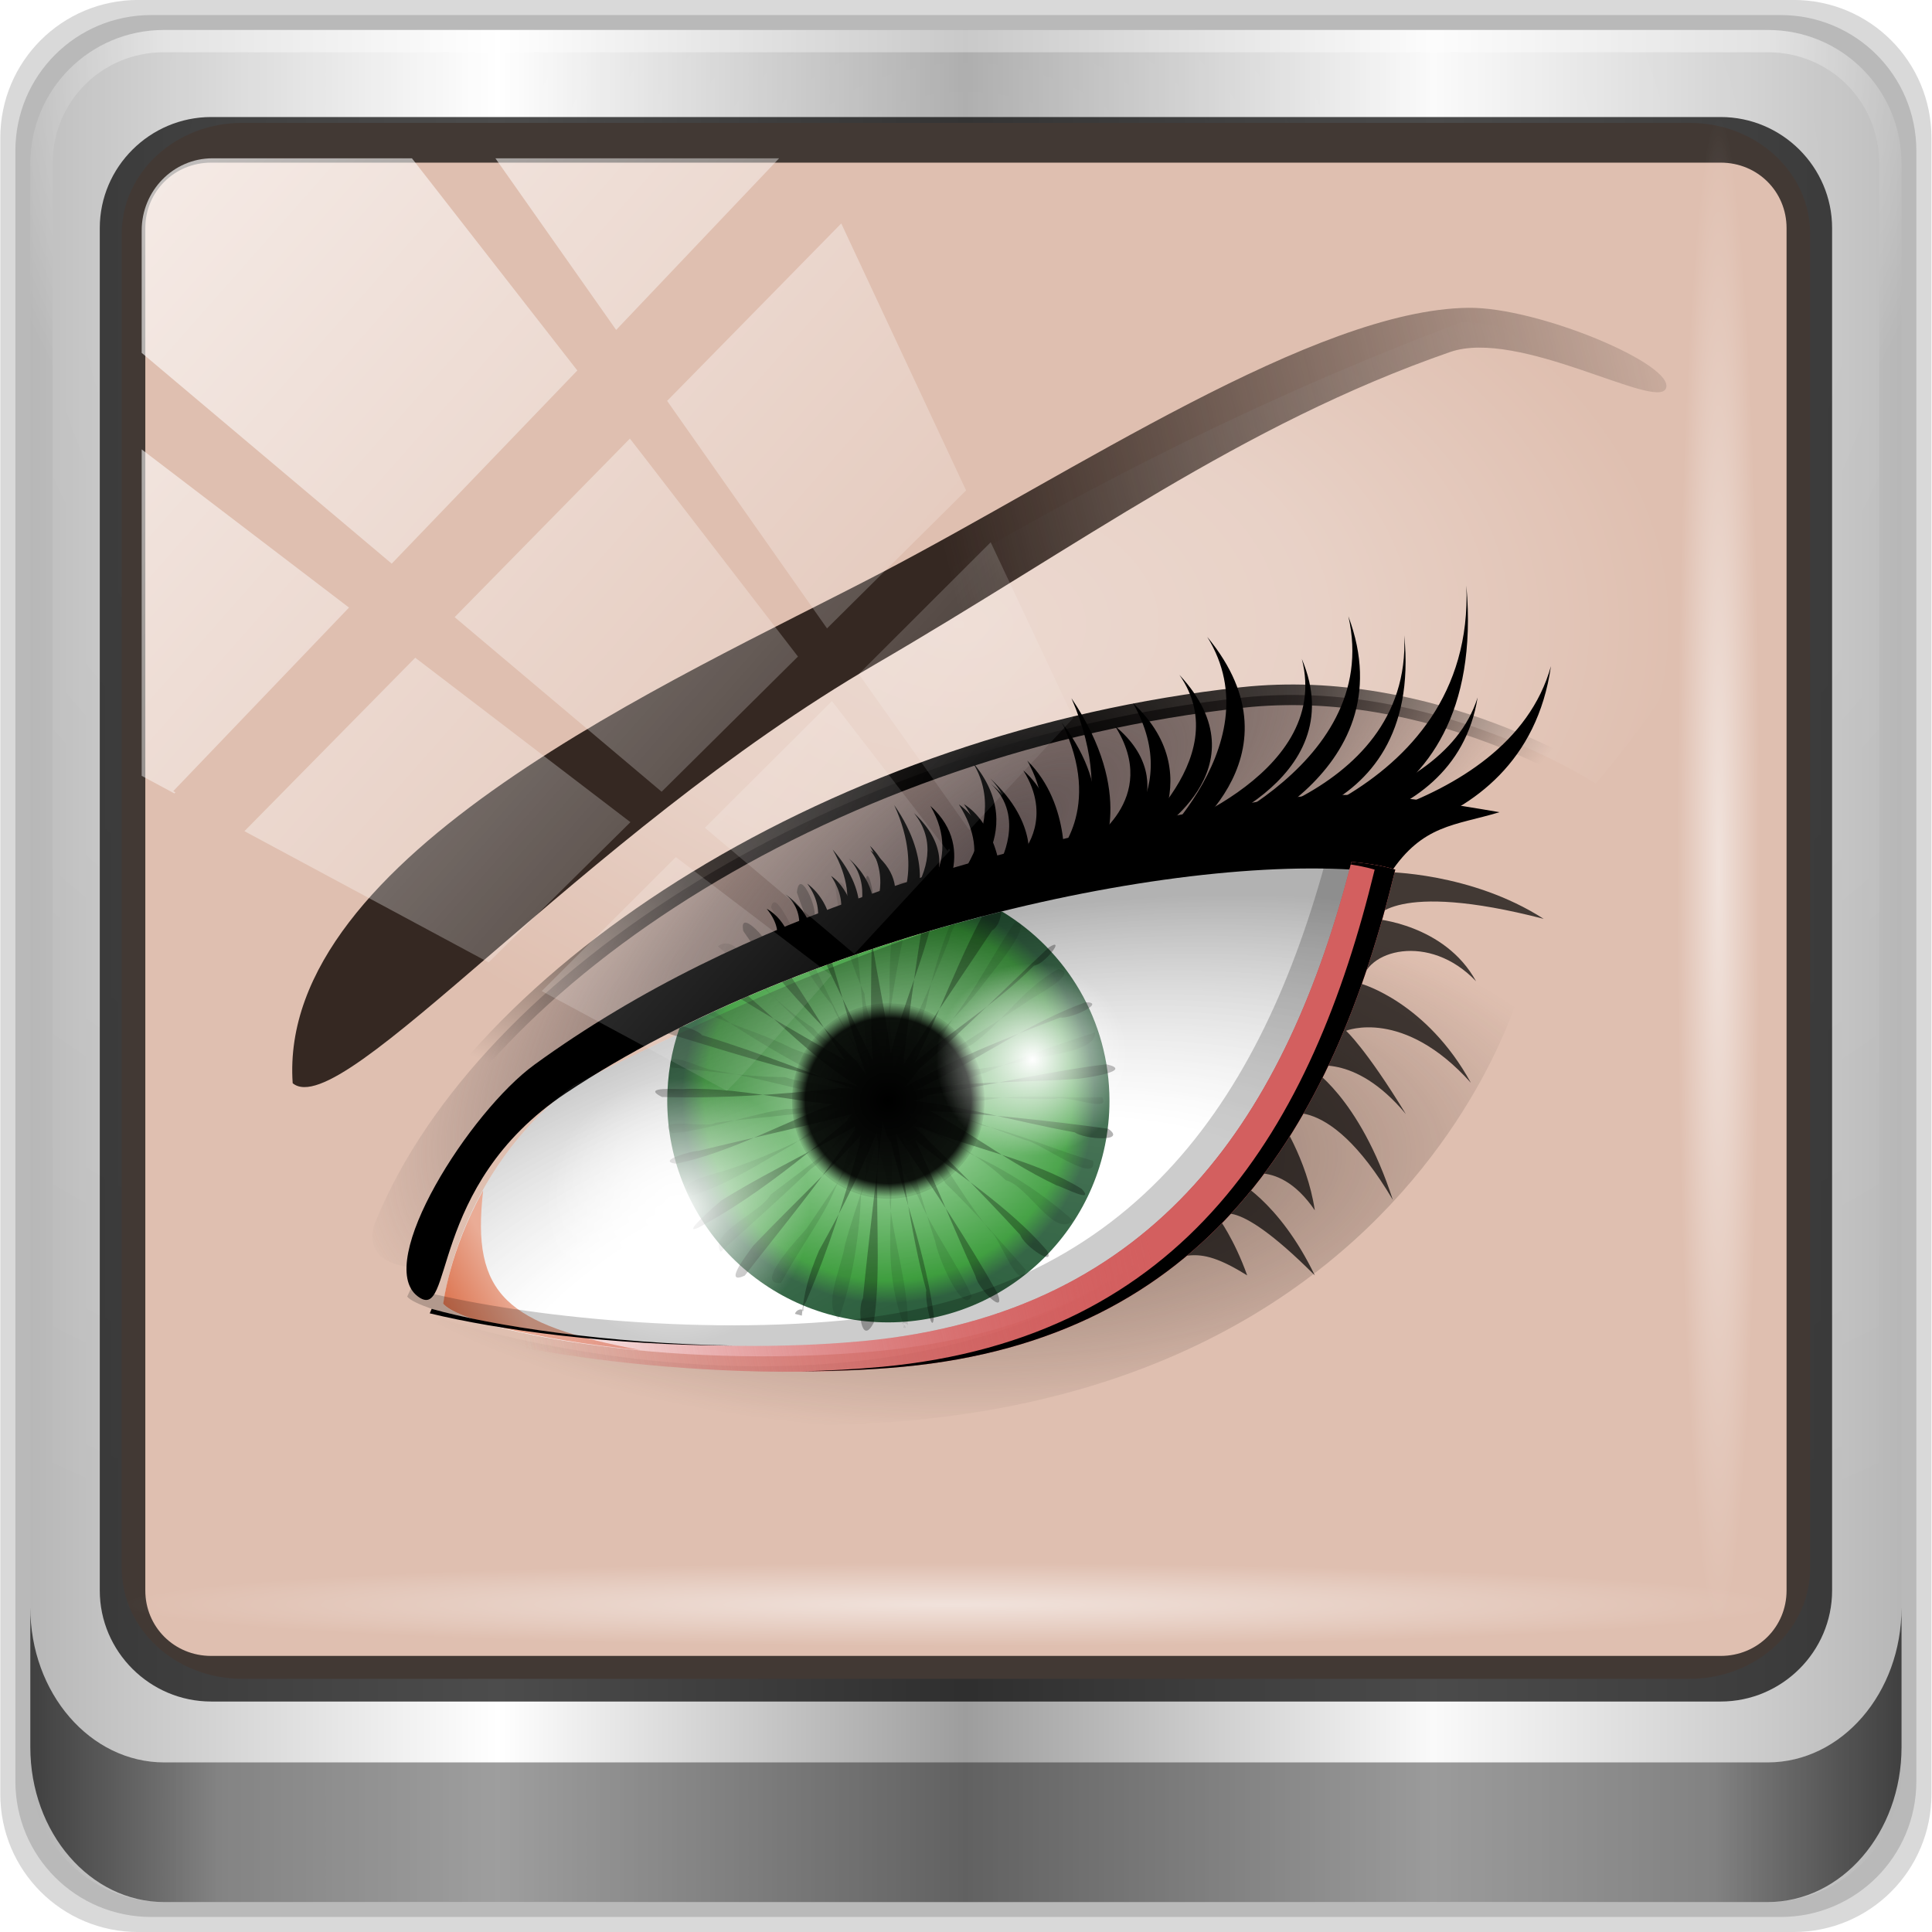 <?xml version="1.0" encoding="UTF-8" standalone="no"?>
<!-- Created with Inkscape (http://www.inkscape.org/) -->

<svg
   xmlns:dc="http://purl.org/dc/elements/1.1/"
   xmlns:cc="http://creativecommons.org/ns#"
   xmlns:rdf="http://www.w3.org/1999/02/22-rdf-syntax-ns#"
   xmlns:svg="http://www.w3.org/2000/svg"
   xmlns="http://www.w3.org/2000/svg"
   xmlns:xlink="http://www.w3.org/1999/xlink"
   xmlns:sodipodi="http://sodipodi.sourceforge.net/DTD/sodipodi-0.dtd"
   xmlns:inkscape="http://www.inkscape.org/namespaces/inkscape"
   width="96"
   height="96"
   id="svg5023"
   version="1.1"
   inkscape:version="0.92.2 5c3e80d, 2017-08-06"
   sodipodi:docname="gwenview.svg">
  <defs
     id="defs5025">
    <linearGradient
       id="linearGradient5700">
      <stop
         id="stop5702"
         offset="0"
         style="stop-color:#ffffff;stop-opacity:0;" />
      <stop
         style="stop-color:#ffffff;stop-opacity:0.851;"
         offset="0.029"
         id="stop5704" />
      <stop
         id="stop5706"
         offset="0.052"
         style="stop-color:#ffffff;stop-opacity:0;" />
      <stop
         style="stop-color:#ffffff;stop-opacity:0;"
         offset="0.966"
         id="stop5712" />
      <stop
         style="stop-color:#ffffff;stop-opacity:0.851;"
         offset="0.979"
         id="stop5710" />
      <stop
         id="stop5708"
         offset="1"
         style="stop-color:#ffffff;stop-opacity:0;" />
    </linearGradient>
    <linearGradient
       inkscape:collect="always"
       id="linearGradient3888-8-4-8-4-6-9-0-8-7-9">
      <stop
         style="stop-color:#ffffff;stop-opacity:1;"
         offset="0"
         id="stop3890-4-7-9-5-7-0-8-8-8-6" />
      <stop
         style="stop-color:#ffffff;stop-opacity:0;"
         offset="1"
         id="stop3892-5-8-2-8-3-3-3-06-4-4" />
    </linearGradient>
    <linearGradient
       id="linearGradient3921">
      <stop
         style="stop-color:#2cffee;stop-opacity:1;"
         offset="0"
         id="stop3923" />
      <stop
         style="stop-color:#00586e;stop-opacity:1;"
         offset="1"
         id="stop3925" />
    </linearGradient>
    <linearGradient
       inkscape:collect="always"
       id="linearGradient3888-8-4-8-6">
      <stop
         style="stop-color:#ffffff;stop-opacity:1;"
         offset="0"
         id="stop3890-4-7-9-7" />
      <stop
         style="stop-color:#ffffff;stop-opacity:0;"
         offset="1"
         id="stop3892-5-8-2-7" />
    </linearGradient>
    <linearGradient
       id="linearGradient4091-0-3-0-7">
      <stop
         style="stop-color:#ffffff;stop-opacity:1;"
         offset="0"
         id="stop4093-3-6-4-2" />
      <stop
         id="stop4099-6-1-8-3"
         offset="0.8"
         style="stop-color:#ffffff;stop-opacity:1;" />
      <stop
         style="stop-color:#ffffff;stop-opacity:0;"
         offset="1"
         id="stop4095-1-0-7-9" />
    </linearGradient>
    <linearGradient
       id="linearGradient3832-0-6-1-1">
      <stop
         style="stop-color:#000000;stop-opacity:1;"
         offset="0"
         id="stop3834-6-3-7-1" />
      <stop
         id="stop3872-2-4"
         offset="0.1"
         style="stop-color:#000000;stop-opacity:0.588;" />
      <stop
         style="stop-color:#000000;stop-opacity:0.588;"
         offset="0.9"
         id="stop3844-6-2-7-6" />
      <stop
         style="stop-color:#000000;stop-opacity:1;"
         offset="1"
         id="stop3836-5-0-2-9" />
    </linearGradient>
    <linearGradient
       inkscape:collect="always"
       xlink:href="#linearGradient6139-0"
       id="linearGradient3923"
       x1="6"
       y1="47"
       x2="90"
       y2="47"
       gradientUnits="userSpaceOnUse" />
    <linearGradient
       id="linearGradient6139-0">
      <stop
         id="stop6141-2"
         offset="0"
         style="stop-color:#b7b7b7;stop-opacity:1;" />
      <stop
         style="stop-color:#ffffff;stop-opacity:1;"
         offset="0.25"
         id="stop6151-0" />
      <stop
         style="stop-color:#9d9d9d;stop-opacity:1;"
         offset="0.5"
         id="stop6147-1" />
      <stop
         id="stop6149-4"
         offset="0.75"
         style="stop-color:#fafafa;stop-opacity:1;" />
      <stop
         id="stop6143-4"
         offset="1"
         style="stop-color:#b7b7b7;stop-opacity:1;" />
    </linearGradient>
    <linearGradient
       inkscape:collect="always"
       xlink:href="#linearGradient6139-0"
       id="linearGradient4071"
       gradientUnits="userSpaceOnUse"
       gradientTransform="matrix(1.135,0,0,1.134,-40.037,-46.788)"
       x1="6"
       y1="47"
       x2="90"
       y2="47" />
    <radialGradient
       inkscape:collect="always"
       xlink:href="#linearGradient3888-8-4-8-6"
       id="radialGradient4073"
       gradientUnits="userSpaceOnUse"
       gradientTransform="matrix(0,1.838,-2.314,0,28.84,-321.742)"
       cx="158"
       cy="6.213"
       fx="158"
       fy="6.213"
       r="41" />
    <radialGradient
       inkscape:collect="always"
       xlink:href="#linearGradient4091-0-3-0-7"
       id="radialGradient4075"
       gradientUnits="userSpaceOnUse"
       gradientTransform="matrix(-1.217,0,0,-0.992,72.892,-67.903)"
       cx="48"
       cy="-27"
       fx="48"
       fy="-27"
       r="42" />
    <linearGradient
       inkscape:collect="always"
       xlink:href="#linearGradient4213-7"
       id="linearGradient4767"
       gradientUnits="userSpaceOnUse"
       x1="2.771"
       y1="-28.642"
       x2="50.528"
       y2="14.514" />
    <linearGradient
       inkscape:collect="always"
       id="linearGradient4213-7">
      <stop
         style="stop-color:#ffffff;stop-opacity:1;"
         offset="0"
         id="stop4215-6" />
      <stop
         style="stop-color:#ffffff;stop-opacity:0;"
         offset="1"
         id="stop4217-5" />
    </linearGradient>
    <clipPath
       clipPathUnits="userSpaceOnUse"
       id="clipPath4156-4">
      <path
         style="opacity:0.6;fill:#ffffff;fill-opacity:1;stroke:none"
         d="m 27.046,-55.695 -14.214,13.321 0.061,0 15.653,21.771 10.231,-10.546 C 38.562,-32.302 27.468,-54.819 27.046,-55.695 z M 9.647,-39.383 -5.241,-25.321 15.988,-7.806 26.372,-18.383 9.647,-39.383 z m 31.491,12.951 -9.741,9.714 8.945,12.458 7.781,-7.555 -6.984,-14.617 z m -49.84,4.379 -13.754,12.982 26.283,13.846 0.061,-0.062 -0.123,-0.062 L 13.599,-5.401 -8.702,-22.053 z m 38.015,7.401 -9.803,9.775 11.579,9.559 7.628,-7.401 -8.669,-11.009 -0.735,-0.925 z m 20.187,5.674 -7.383,7.216 6.188,8.542 5.82,-6.137 -4.626,-9.621 z m -32.195,6.322 -9.557,9.498 13.662,7.185 7.934,-7.678 -12.039,-9.004 z m 23.312,2.374 -7.107,6.938 8.363,6.907 5.361,-5.674 -0.061,-0.092 -0.092,0.123 -6.464,-8.203 z m -8.73,8.542 -7.505,7.339 10.354,5.458 c 1.397,-1.321 5.675,-6.123 5.851,-6.322 L 31.886,8.26 z"
         id="path4158-0"
         inkscape:connector-curvature="0" />
    </clipPath>
    <linearGradient
       inkscape:collect="always"
       xlink:href="#linearGradient3888-8-4-8-4-6-9-0-8-7-9"
       id="linearGradient4112"
       gradientUnits="userSpaceOnUse"
       gradientTransform="matrix(1.138,0,0,1.142,-40.393,-45.011)"
       x1="45.999"
       y1="42.064"
       x2="76.198"
       y2="29.454" />
    <linearGradient
       inkscape:collect="always"
       xlink:href="#linearGradient3832-0-6-1-1"
       id="linearGradient4129"
       x1="1.5"
       y1="88.172"
       x2="94.5"
       y2="88.172"
       gradientUnits="userSpaceOnUse"
       gradientTransform="matrix(1.026,0,0,1.184,-34.763,-57.772)" />
    <radialGradient
       cx="48.337"
       cy="29.056"
       r="34.809"
       fx="48.337"
       fy="29.056"
       id="radialGradient6209"
       xlink:href="#linearGradient6181"
       gradientUnits="userSpaceOnUse"
       gradientTransform="matrix(1,0,0,0.652,-3.2048517e-8,14.395)" />
    <linearGradient
       id="linearGradient6181">
      <stop
         id="stop6183"
         style="stop-color:#ffffff;stop-opacity:1"
         offset="0" />
      <stop
         id="stop6189"
         style="stop-color:#ffffff;stop-opacity:0.71"
         offset="0.5" />
      <stop
         id="stop6185"
         style="stop-color:#ffffff;stop-opacity:0"
         offset="1" />
    </linearGradient>
    <radialGradient
       cx="48.675"
       cy="59.262"
       r="26.823"
       fx="48.675"
       fy="59.262"
       id="radialGradient6165"
       xlink:href="#linearGradient3767"
       gradientUnits="userSpaceOnUse"
       gradientTransform="matrix(1.206,-0.013,0.006,0.509,-10.378,29.421)" />
    <linearGradient
       id="linearGradient3767">
      <stop
         id="stop3769"
         style="stop-color:#352822;stop-opacity:1"
         offset="0" />
      <stop
         id="stop3771"
         style="stop-color:#352822;stop-opacity:0"
         offset="1" />
    </linearGradient>
    <linearGradient
       x1="47.349"
       y1="36.894"
       x2="6.958"
       y2="27.073"
       id="linearGradient3773"
       xlink:href="#linearGradient3767"
       gradientUnits="userSpaceOnUse" />
    <linearGradient
       id="linearGradient3508">
      <stop
         id="stop3510"
         style="stop-color:#352822;stop-opacity:1"
         offset="0" />
      <stop
         id="stop3512"
         style="stop-color:#352822;stop-opacity:0"
         offset="1" />
    </linearGradient>
    <radialGradient
       cx="47.12"
       cy="37.319"
       r="29.695"
       fx="47.12"
       fy="37.319"
       id="radialGradient3700"
       xlink:href="#linearGradient3686"
       gradientUnits="userSpaceOnUse"
       gradientTransform="matrix(1,0.679,-0.263,0.387,9.807,-2.003)" />
    <linearGradient
       id="linearGradient3686">
      <stop
         id="stop3688"
         style="stop-color:#5b4f4f;stop-opacity:1"
         offset="0" />
      <stop
         id="stop3698"
         style="stop-color:#5b4f4f;stop-opacity:0.613"
         offset="0.5" />
      <stop
         id="stop3690"
         style="stop-color:#5b4f4f;stop-opacity:0"
         offset="1" />
    </linearGradient>
    <radialGradient
       cx="51.766"
       cy="56.289"
       r="10.734"
       fx="51.766"
       fy="56.289"
       id="radialGradient3781"
       xlink:href="#linearGradient3775"
       gradientUnits="userSpaceOnUse"
       gradientTransform="matrix(0.933,0,0,0.929,3.445,4.083)" />
    <linearGradient
       id="linearGradient3775">
      <stop
         id="stop3777"
         style="stop-color:#b7e5b9;stop-opacity:1;"
         offset="0" />
      <stop
         id="stop3783"
         style="stop-color:#359935;stop-opacity:1;"
         offset="0.89" />
      <stop
         id="stop3779"
         style="stop-color:#285c3a;stop-opacity:1;"
         offset="1" />
    </linearGradient>
    <radialGradient
       cx="50.771"
       cy="77.765"
       r="22.413"
       fx="50.771"
       fy="77.765"
       id="radialGradient6175"
       xlink:href="#linearGradient6169"
       gradientUnits="userSpaceOnUse"
       gradientTransform="matrix(1.797,0.482,-0.224,0.835,-23.075,-21.268)" />
    <linearGradient
       id="linearGradient6169">
      <stop
         id="stop6171"
         style="stop-color:#ffffff;stop-opacity:0"
         offset="0" />
      <stop
         id="stop6177"
         style="stop-color:#ffffff;stop-opacity:0.498"
         offset="0.5" />
      <stop
         id="stop6173"
         style="stop-color:#000000;stop-opacity:1"
         offset="1" />
    </linearGradient>
    <clipPath
       id="clipPath6135">
      <path
         d="m 46.25,77.281 c -3.115,1.879 -5.219,5.285 -5.219,9.188 0,5.928 4.822,10.75 10.75,10.75 5.928,0 10.719,-4.822 10.719,-10.75 0,-1.242 -0.206,-2.422 -0.594,-3.531 C 57.028,80.503 51.556,78.595 46.25,77.281 z"
         inkscape:connector-curvature="0"
         id="path6137"
         style="fill:#ff0000;fill-opacity:1;stroke:none" />
    </clipPath>
    <radialGradient
       cx="51.77"
       cy="56.478"
       r="10.733"
       fx="51.77"
       fy="56.478"
       id="radialGradient6145"
       xlink:href="#linearGradient6139"
       gradientUnits="userSpaceOnUse" />
    <linearGradient
       id="linearGradient6139">
      <stop
         id="stop6141"
         style="stop-color:#000000;stop-opacity:1"
         offset="0" />
      <stop
         id="stop6147"
         style="stop-color:#000000;stop-opacity:0.903"
         offset="0.86" />
      <stop
         id="stop6143"
         style="stop-color:#000000;stop-opacity:0.089"
         offset="1" />
    </linearGradient>
    <radialGradient
       cx="47.035"
       cy="28.844"
       r="30.11"
       fx="47.035"
       fy="28.844"
       id="radialGradient3713"
       xlink:href="#linearGradient3702"
       gradientUnits="userSpaceOnUse"
       gradientTransform="matrix(1,0.302,-0.127,0.421,3.676,14.042)" />
    <linearGradient
       id="linearGradient3702">
      <stop
         id="stop3705"
         style="stop-color:#000000;stop-opacity:1"
         offset="0" />
      <stop
         id="stop3711"
         style="stop-color:#000000;stop-opacity:0.702"
         offset="0.5" />
      <stop
         id="stop3707"
         style="stop-color:#000000;stop-opacity:0"
         offset="1" />
    </linearGradient>
    <filter
       color-interpolation-filters="sRGB"
       id="filter3756">
      <feGaussianBlur
         id="feGaussianBlur3758"
         stdDeviation="0.635" />
    </filter>
    <linearGradient
       x1="70.598"
       y1="64.777"
       x2="73.643"
       y2="66.384"
       id="linearGradient3728"
       xlink:href="#linearGradient3722"
       gradientUnits="userSpaceOnUse" />
    <linearGradient
       id="linearGradient3722">
      <stop
         id="stop3724"
         style="stop-color:#eaac96;stop-opacity:1"
         offset="0" />
      <stop
         id="stop3726"
         style="stop-color:#db6f49;stop-opacity:1"
         offset="1" />
    </linearGradient>
    <linearGradient
       id="linearGradient3731">
      <stop
         id="stop3733"
         style="stop-color:#d35f5f;stop-opacity:1"
         offset="0" />
      <stop
         id="stop3735"
         style="stop-color:#d35f5f;stop-opacity:0"
         offset="1" />
    </linearGradient>
    <linearGradient
       x1="39.121"
       y1="62.96"
       x2="69.125"
       y2="69.617"
       id="linearGradient3738"
       xlink:href="#linearGradient3731"
       gradientUnits="userSpaceOnUse" />
    <linearGradient
       id="linearGradient3552">
      <stop
         id="stop3554"
         style="stop-color:#d35f5f;stop-opacity:1"
         offset="0" />
      <stop
         id="stop3556"
         style="stop-color:#d35f5f;stop-opacity:0"
         offset="1" />
    </linearGradient>
    <radialGradient
       cx="51.77"
       cy="56.478"
       r="10.733"
       fx="51.77"
       fy="56.478"
       id="radialGradient3746"
       xlink:href="#linearGradient3739"
       gradientUnits="userSpaceOnUse" />
    <linearGradient
       id="linearGradient3739">
      <stop
         id="stop3742"
         style="stop-color:#ffffff;stop-opacity:1"
         offset="0" />
      <stop
         id="stop3744"
         style="stop-color:#ffffff;stop-opacity:0"
         offset="1" />
    </linearGradient>
    <radialGradient
       cx="51.77"
       cy="56.478"
       r="10.733"
       fx="51.77"
       fy="56.478"
       id="radialGradient3750"
       xlink:href="#linearGradient3739"
       gradientUnits="userSpaceOnUse" />
    <linearGradient
       id="linearGradient3563">
      <stop
         id="stop3565"
         style="stop-color:#ffffff;stop-opacity:1"
         offset="0" />
      <stop
         id="stop3567"
         style="stop-color:#ffffff;stop-opacity:0"
         offset="1" />
    </linearGradient>
    <linearGradient
       inkscape:collect="always"
       id="linearGradient4133-5">
      <stop
         style="stop-color:#ffffff;stop-opacity:1;"
         offset="0"
         id="stop4135-4" />
      <stop
         style="stop-color:#ffffff;stop-opacity:0;"
         offset="1"
         id="stop4137-4" />
    </linearGradient>
    <linearGradient
       inkscape:collect="always"
       id="linearGradient4213-7-6">
      <stop
         style="stop-color:#ffffff;stop-opacity:1;"
         offset="0"
         id="stop4215-6-9" />
      <stop
         style="stop-color:#ffffff;stop-opacity:0;"
         offset="1"
         id="stop4217-5-9" />
    </linearGradient>
    <clipPath
       clipPathUnits="userSpaceOnUse"
       id="clipPath4156-4-0">
      <path
         style="opacity:0.6;fill:#ffffff;fill-opacity:1;stroke:none"
         d="m 27.046,-55.695 -14.214,13.321 0.061,0 15.653,21.771 10.231,-10.546 C 38.562,-32.302 27.468,-54.819 27.046,-55.695 z M 9.647,-39.383 -5.241,-25.321 15.988,-7.806 26.372,-18.383 9.647,-39.383 z m 31.491,12.951 -9.741,9.714 8.945,12.458 7.781,-7.555 -6.984,-14.617 z m -49.84,4.379 -13.754,12.982 26.283,13.846 0.061,-0.062 -0.123,-0.062 L 13.599,-5.401 -8.702,-22.053 z m 38.015,7.401 -9.803,9.775 11.579,9.559 7.628,-7.401 -8.669,-11.009 -0.735,-0.925 z m 20.187,5.674 -7.383,7.216 6.188,8.542 5.82,-6.137 -4.626,-9.621 z m -32.195,6.322 -9.557,9.498 13.662,7.185 7.934,-7.678 -12.039,-9.004 z m 23.312,2.374 -7.107,6.938 8.363,6.907 5.361,-5.674 -0.061,-0.092 -0.092,0.123 -6.464,-8.203 z m -8.73,8.542 -7.505,7.339 10.354,5.458 c 1.397,-1.321 5.675,-6.123 5.851,-6.322 L 31.886,8.26 z"
         id="path4158-0-3"
         inkscape:connector-curvature="0" />
    </clipPath>
    <radialGradient
       inkscape:collect="always"
       xlink:href="#linearGradient6181"
       id="radialGradient3754"
       gradientUnits="userSpaceOnUse"
       gradientTransform="matrix(-1.05,0,0,0.684,64.852,-30.752)"
       cx="48.337"
       cy="29.056"
       fx="48.337"
       fy="29.056"
       r="34.809" />
    <radialGradient
       inkscape:collect="always"
       xlink:href="#linearGradient3767"
       id="radialGradient3756"
       gradientUnits="userSpaceOnUse"
       gradientTransform="matrix(-1.266,-0.014,-0.006,0.533,75.747,-15.001)"
       cx="48.675"
       cy="59.262"
       fx="48.675"
       fy="59.262"
       r="26.823" />
    <linearGradient
       inkscape:collect="always"
       xlink:href="#linearGradient3767"
       id="linearGradient3758"
       gradientUnits="userSpaceOnUse"
       x1="47.349"
       y1="36.894"
       x2="6.958"
       y2="27.073"
       gradientTransform="matrix(-1.05,0,0,1.048,64.852,-45.841)" />
    <radialGradient
       inkscape:collect="always"
       xlink:href="#linearGradient3686"
       id="radialGradient3760"
       gradientUnits="userSpaceOnUse"
       gradientTransform="matrix(-1.05,0.711,0.276,0.406,54.556,-47.94)"
       cx="47.12"
       cy="37.319"
       fx="47.12"
       fy="37.319"
       r="29.695" />
    <radialGradient
       inkscape:collect="always"
       xlink:href="#linearGradient3775"
       id="radialGradient3762"
       gradientUnits="userSpaceOnUse"
       gradientTransform="matrix(-0.98,0,0,0.973,61.236,-41.561)"
       cx="51.766"
       cy="56.289"
       fx="51.766"
       fy="56.289"
       r="10.734" />
    <radialGradient
       inkscape:collect="always"
       xlink:href="#linearGradient6169"
       id="radialGradient3764"
       gradientUnits="userSpaceOnUse"
       gradientTransform="matrix(-1.887,0.505,0.235,0.875,89.076,-68.134)"
       cx="50.771"
       cy="77.765"
       fx="50.771"
       fy="77.765"
       r="22.413" />
    <radialGradient
       inkscape:collect="always"
       xlink:href="#linearGradient6139"
       id="radialGradient3766"
       gradientUnits="userSpaceOnUse"
       cx="51.77"
       cy="56.478"
       fx="51.77"
       fy="56.478"
       r="10.733"
       gradientTransform="matrix(-0.457,0,0,0.456,34.161,-12.409)" />
    <radialGradient
       inkscape:collect="always"
       xlink:href="#linearGradient3702"
       id="radialGradient3768"
       gradientUnits="userSpaceOnUse"
       gradientTransform="matrix(1,0.302,-0.127,0.421,3.676,14.042)"
       cx="47.035"
       cy="28.844"
       fx="47.035"
       fy="28.844"
       r="30.11" />
    <linearGradient
       inkscape:collect="always"
       xlink:href="#linearGradient3722"
       id="linearGradient3770"
       gradientUnits="userSpaceOnUse"
       x1="70.598"
       y1="64.777"
       x2="73.643"
       y2="66.384"
       gradientTransform="matrix(-1.05,0,0,1.048,64.852,-45.841)" />
    <linearGradient
       inkscape:collect="always"
       xlink:href="#linearGradient3731"
       id="linearGradient3772"
       gradientUnits="userSpaceOnUse"
       x1="39.121"
       y1="62.96"
       x2="69.125"
       y2="69.617"
       gradientTransform="matrix(-1.05,0,0,1.048,64.852,-45.841)" />
    <linearGradient
       inkscape:collect="always"
       xlink:href="#linearGradient3731"
       id="linearGradient3774"
       gradientUnits="userSpaceOnUse"
       x1="39.121"
       y1="62.96"
       x2="69.125"
       y2="69.617"
       gradientTransform="matrix(-1.05,0,0,1.048,64.852,-45.841)" />
    <radialGradient
       inkscape:collect="always"
       xlink:href="#linearGradient3739"
       id="radialGradient3776"
       gradientUnits="userSpaceOnUse"
       cx="51.77"
       cy="56.478"
       fx="51.77"
       fy="56.478"
       r="10.733"
       gradientTransform="matrix(-0.457,0,0,0.456,41.509,-14.506)" />
    <radialGradient
       inkscape:collect="always"
       xlink:href="#linearGradient3739"
       id="radialGradient3778"
       gradientUnits="userSpaceOnUse"
       cx="51.77"
       cy="56.478"
       fx="51.77"
       fy="56.478"
       r="10.733"
       gradientTransform="matrix(-0.63,0,0,0.629,32.381,-16.554)" />
    <radialGradient
       inkscape:collect="always"
       xlink:href="#linearGradient4133-5"
       id="radialGradient3780"
       gradientUnits="userSpaceOnUse"
       gradientTransform="matrix(0.977,0,0,0.049,0.112,36.773)"
       cx="13.948"
       cy="44.893"
       fx="13.948"
       fy="44.893"
       r="43.199" />
    <radialGradient
       inkscape:collect="always"
       xlink:href="#linearGradient4133-5"
       id="radialGradient3782"
       gradientUnits="userSpaceOnUse"
       gradientTransform="matrix(0.889,0,0,0.049,-10.676,-55.024)"
       cx="13.948"
       cy="44.893"
       fx="13.948"
       fy="44.893"
       r="43.199" />
    <linearGradient
       inkscape:collect="always"
       xlink:href="#linearGradient4213-7-6"
       id="linearGradient3784"
       gradientUnits="userSpaceOnUse"
       x1="2.771"
       y1="-28.642"
       x2="50.528"
       y2="14.514" />
  </defs>
  <sodipodi:namedview
     id="base"
     pagecolor="#ffffff"
     bordercolor="#666666"
     borderopacity="1.0"
     inkscape:pageopacity="0.0"
     inkscape:pageshadow="2"
     inkscape:zoom="3.0345731"
     inkscape:cx="-8.838158"
     inkscape:cy="63.348333"
     inkscape:current-layer="g4060"
     showgrid="true"
     inkscape:grid-bbox="true"
     inkscape:document-units="px"
     inkscape:window-width="1280"
     inkscape:window-height="976"
     inkscape:window-x="0"
     inkscape:window-y="20"
     inkscape:window-maximized="1"
     showguides="true"
     inkscape:guide-bbox="true"
     inkscape:snap-global="false">
    <sodipodi:guide
       orientation="0,1"
       position="74,7.75"
       id="guide4116"
       inkscape:locked="false" />
  </sodipodi:namedview>
  <g
     id="layer1"
     inkscape:label="Layer 1"
     inkscape:groupmode="layer"
     transform="translate(0,80)">
    <g
       id="g5148"
       transform="matrix(1.003,0,0,1.005,33.489,-38.527)">
      <g
         id="g5766"
         transform="matrix(0.884,0,0,0.834,-3.526,5.008)" />
      <path
         style="opacity:0.15;fill:#000000;fill-opacity:1;fill-rule:nonzero;stroke:none;display:inline"
         d="m 55.463,-41.269 -82.003,0 c -3.786,0 -6.834,3.043 -6.834,6.823 l 0,81.88 c 0,3.78 3.048,6.823 6.834,6.823 l 82.003,0 c 3.786,0 6.834,-3.043 6.834,-6.823 l 0,-81.88 c 0,-3.78 -3.048,-6.823 -6.834,-6.823 z"
         id="path3288"
         inkscape:connector-curvature="0" />
      <path
         inkscape:connector-curvature="0"
         id="path4085"
         d="m 54.822,-40.522 -80.722,0 c -3.727,0 -6.727,2.996 -6.727,6.717 l 0,80.6 c 0,3.721 3,6.717 6.727,6.717 l 80.722,0 c 3.727,0 6.727,-2.996 6.727,-6.717 l 0,-80.6 c 0,-3.721 -3,-6.717 -6.727,-6.717 z"
         style="opacity:0.15;fill:#000000;fill-opacity:1;fill-rule:nonzero;stroke:none;display:inline" />
      <g
         id="g4060"
         transform="matrix(0.972,0,0,0.972,0.408,0.183)">
        <path
           style="fill:url(#linearGradient4071);fill-opacity:1;fill-rule:nonzero;stroke:none;display:inline"
           d="m 55.334,-41.119 -81.747,0 c -3.774,0 -6.812,3.034 -6.812,6.802 l 0,81.624 c 0,3.768 3.038,6.802 6.812,6.802 l 81.747,0 c 3.774,0 6.812,-3.034 6.812,-6.802 l 0,-81.624 c 0,-3.768 -3.038,-6.802 -6.812,-6.802 z"
           id="rect4251-1"
           inkscape:connector-curvature="0" />
        <path
           style="display:inline;opacity:0.2;fill:url(#radialGradient4073);fill-opacity:1;fill-rule:nonzero;stroke:none;stroke-width:1.135"
           d="m -26.413,-39.986 c -3.165,0 -5.677,2.508 -5.677,5.668 v 23.488 7.936 43.752 c 1.216,1.846 3.289,3.082 5.677,3.082 h 4.542 72.664 4.542 c 2.388,0 4.461,-1.236 5.677,-3.082 V -2.894 -10.829 -34.317 c 0,-3.16 -2.512,-5.668 -5.677,-5.668 z"
           id="path3400-6"
           inkscape:connector-curvature="0"
           sodipodi:nodetypes="sscccsccscccsss" />
        <path
           style="display:inline;opacity:0.45;fill:url(#radialGradient4075);fill-opacity:1;fill-rule:nonzero;stroke:none;stroke-width:1.135"
           d="m -26.413,-41.119 c -3.774,0 -6.812,3.034 -6.812,6.802 v 17.005 h 1.135 v -17.005 c 0,-3.16 2.512,-5.668 5.677,-5.668 h 81.747 c 3.165,0 5.677,2.508 5.677,5.668 v 17.005 h 1.135 v -17.005 c 0,-3.768 -3.038,-6.802 -6.812,-6.802 z"
           id="path4236-5"
           inkscape:connector-curvature="0" />
        <path
           style="opacity:0.65;fill:url(#linearGradient4129);fill-opacity:1;fill-rule:nonzero;stroke:none;display:inline"
           d="m -33.225,39.124 0,7.104 c 0,4.357 3.052,7.88 6.826,7.88 l 81.72,0 c 3.774,0 6.826,-3.523 6.826,-7.88 l 0,-7.104 c 0,4.357 -3.052,7.88 -6.826,7.88 l -81.72,0 c -3.774,0 -6.826,-3.523 -6.826,-7.88 z"
           id="path4118"
           inkscape:connector-curvature="0" />
        <path
           inkscape:connector-curvature="0"
           id="path4342"
           d="m 51.344,-36.394 h -73.765 c -3.405,0 -6.147,2.521 -6.147,5.653 v 67.84 c 0,3.132 2.742,5.653 6.147,5.653 h 73.765 c 3.405,0 6.147,-2.521 6.147,-5.653 v -67.84 c 0,-3.132 -2.742,-5.653 -6.147,-5.653 z"
           style="display:inline;fill:#dfbfb0;fill-opacity:1;fill-rule:nonzero;stroke:none;stroke-width:1.053" />
        <path
           style="display:inline;opacity:0.4;fill:url(#radialGradient3754);fill-opacity:1;stroke:none;stroke-width:1.049"
           id="path3649-3"
           inkscape:connector-curvature="0"
           d="m -15.612,19.45 c 5.302,-12.839 23.732,-24.374 44.142,-26.604 9.725,-1.063 18.028,4.368 18.028,4.368 13.873,-16.285 2.546,-20.48 2.546,-20.48 0,0 -5.999,-2.995 -9.373,-2.995 -35.431,13.29 -59.24,37.437 -59.24,37.437 0,0 -1.165,15.387 3.897,8.274 z" />
        <path
           style="opacity:0.6;fill:url(#radialGradient3756);fill-opacity:1;stroke:none;stroke-width:1.049"
           id="path6149"
           inkscape:connector-curvature="0"
           d="m -12.197,24.466 c 0,0 40.493,13.29 47.242,-22.837 9.373,-2.246 7.686,5.99 7.686,5.99 0,0 -8.061,30.886 -55.303,19.842 0,0 -2.25,-1.685 0.375,-2.995 z" />
        <path
           style="fill:url(#linearGradient3758);fill-opacity:1;stroke:none;stroke-width:1.049"
           id="path3634"
           inkscape:connector-curvature="0"
           d="m 50.138,-22.884 c 0.512,-1.197 -6.517,-4.149 -10.075,-4.103 -7.818,0.099 -20.088,8.363 -29.959,13.501 C -0.372,-8.033 -20.651,0.838 -19.853,12.456 -17.354,14.525 -5.125,-0.17 9.84,-8.854 20.234,-14.886 28.471,-21.039 39.136,-24.737 c 3.513,-1.219 10.522,2.977 11.002,1.853 z" />
        <path
           style="fill:#ffffff;stroke:none;stroke-width:1.049"
           id="path3636"
           inkscape:connector-curvature="0"
           d="M 34.894,1.581 C 31.712,14.685 25.399,24.633 9.923,26.084 -0.917,27.101 -11.171,24.943 -12.165,23.685 c 0,0 0.663,-6.618 6.628,-11.118 C 23.759,-2.39 34.894,1.581 34.894,1.581 Z" />
        <path
           style="fill:url(#radialGradient3760);fill-opacity:1;stroke:none;stroke-width:1.049"
           id="path3676"
           inkscape:connector-curvature="0"
           d="m 35.045,-0.43 11.514,-2.357 c 0,0 -8.303,-5.431 -18.028,-4.368 -20.411,2.23 -38.84,13.765 -44.142,26.604 0,0 -1.085,2.208 2.102,2.396 2.625,-8.049 14.06,-19.467 48.554,-22.275 z" />
        <path
           style="fill:#000000;stroke:none;stroke-width:1.049"
           id="path3643"
           inkscape:connector-curvature="0"
           d="M 41.654,-1.331 C 36.33,-2.249 33.391,-2.485 29.326,-1.86 16.409,0.125 3.05,3.84 -7.525,11.508 c -3.297,2.39 -8.195,10.068 -5.965,11.78 1.889,1.451 0.437,-5.591 7.556,-10.324 C 6.505,4.693 26.392,0.424 36.087,1.78 c 1.656,-2.493 3.296,-2.424 5.568,-3.11 z" />
        <path
           style="fill:url(#radialGradient3762);fill-opacity:1;stroke:none;stroke-width:1.049"
           id="path3651"
           inkscape:connector-curvature="0"
           d="m 16.298,3.721 c 3.27,1.969 5.479,5.54 5.479,9.631 0,6.214 -5.063,11.269 -11.286,11.269 -6.223,0 -11.253,-5.055 -11.253,-11.269 0,-1.302 0.216,-2.539 0.623,-3.702 C 4.984,7.098 10.727,5.098 16.298,3.721 Z" />
        <path
           style="opacity:0.3;fill:url(#radialGradient3764);fill-opacity:1;stroke:none;stroke-width:1.049"
           id="path6167"
           inkscape:connector-curvature="0"
           d="M 34.894,1.581 C 31.712,14.685 25.399,24.633 9.923,26.084 -0.917,27.101 -11.171,24.943 -12.165,23.685 c 0,0 0.663,-6.618 6.628,-11.118 C 23.759,-2.39 34.894,1.581 34.894,1.581 Z" />
        <path
           d="m 6.097,24.278 c 0.099,-1.125 0.349,-2.069 0.877,-3.31 1.247,-2.222 2.294,-4.338 3.285,-6.853 -0.286,-1.23 -0.492,0.803 -0.238,1.427 -0.248,2.796 0.169,6.331 -0.258,9.093 -0.64,1.244 -0.848,-0.7 -0.551,-1.243 0.326,-3.323 0.727,-6.342 1.044,-9.444 -0.445,-1.454 0.026,1.284 0.381,1.486 0.631,2.714 1.825,5.879 2.19,8.893 -0.058,1.033 -0.449,-0.722 -0.39,-1.352 -0.826,-2.986 -1.207,-6.448 -1.82,-9.434 -0.711,-1.213 0.084,1.215 0.438,1.724 1.622,2.342 3.636,5.426 5.009,7.867 0.484,1.241 -0.997,-0.233 -1.111,-0.857 -1.329,-2.874 -2.417,-5.787 -3.942,-8.623 -1.33,-0.752 0.451,1.388 0.68,1.544 2.142,1.771 4.921,3.48 6.892,5.763 0.507,0.9 -1.158,-0.218 -1.354,-0.788 -2.177,-2.369 -4.285,-4.459 -6.463,-6.51 -1.09,-0.373 0.795,1.148 1.414,1.04 2.561,1.083 5.718,1.614 8.183,3.13 0.714,0.78 -0.957,-0.1 -1.267,-0.172 -3.013,-1.42 -5.301,-3.465 -8.075,-4.536 -1.242,0.188 1.104,0.868 1.359,0.726 3.054,0.161 6.24,0.501 9.333,0.922 0.989,0.696 -1.214,0.539 -1.712,0.183 -3.306,-0.602 -5.865,-1.434 -9.183,-1.7 -1.219,0.6 1.451,0.14 1.675,-0.188 2.756,-0.42 6.373,-1.25 9.131,-1.572 1.397,0.315 -0.839,0.668 -1.433,0.737 -3.04,0.219 -6.205,0.077 -9.125,0.773 -1.264,0.62 1.1,-0.25 1.285,-0.435 2.851,-1.37 5.292,-3.174 8.199,-4.229 1.106,-0.021 -0.727,0.854 -1.291,0.776 -2.892,1.106 -5.712,2.187 -8.351,3.806 -0.927,1.259 0.783,-0.597 1.141,-1.166 2.169,-1.888 4.561,-4.265 6.631,-6.205 0.922,-0.594 -0.223,0.88 -0.75,0.924 -2.165,2.181 -4.87,3.681 -7.286,6.015 -0.29,1.201 1.066,-0.229 1.105,-0.9 1.293,-2.452 2.457,-5.803 3.877,-8.219 0.981,-0.648 0.682,1.066 0.176,1.301 -1.824,2.751 -3.628,5.299 -5.3,8.142 -0.143,1.552 0.917,-0.98 0.795,-1.647 0.364,-2.908 0.802,-6.337 1.392,-9.133 0.422,-1.136 0.417,0.754 0.226,1.336 -0.564,3.047 -2.171,6.013 -2.565,9.109 0.195,1.141 0.555,-0.998 0.264,-1.614 C 10.28,8.112 9.453,5.019 9.343,2.247 9.435,1.13 9.876,3.119 9.683,3.356 9.669,6.382 9.495,9.671 9.832,12.588 10.523,13.551 9.805,11.364 9.639,11.162 8.285,8.323 6.731,5.392 5.847,2.753 5.962,1.544 6.757,3.22 6.752,3.85 7.949,6.637 8.563,10.275 9.779,12.969 10.655,13.716 9.111,11.678 8.906,11.373 6.806,9.204 4.9,7.337 3.114,4.715 2.869,3.536 4.335,5.132 4.328,5.407 6.233,7.689 7.735,10.878 9.691,13.073 10.845,13.851 8.842,11.64 8.572,11.439 6.117,10.042 3.69,8.654 1.123,6.989 0.416,6.213 1.994,6.753 2.411,7.233 4.962,9.27 6.822,11.462 9.546,12.945 11.1,13.157 8.619,12.538 8.298,12.422 5.297,11.802 2.008,10.748 -0.713,9.928 -1.571,9.113 0.64,9.568 1.008,10.01 4.199,10.968 6.685,12.049 9.752,13.079 11.298,12.9 8.087,12.622 7.849,12.733 4.904,13.024 2.147,13.243 -1.034,13.156 -2.163,12.586 -0.15,12.792 0.124,12.748 3.392,12.642 6.622,13.707 9.563,13.582 10.583,12.915 8.522,13.154 7.943,13.418 5.324,14.384 2.495,15.974 -0.308,16.552 -1.404,16.412 0.599,15.871 0.819,15.9 3.705,15.196 6.9,14.519 9.991,13.671 c 0.917,-1.119 -1.525,0.258 -1.593,0.706 -2.352,1.943 -4.803,3.94 -7.5,5.386 -1.068,0.538 0.68,-0.989 1.084,-1.334 2.831,-1.75 5.356,-2.806 7.941,-4.466 0.484,-1.076 -1.181,0.33 -1.129,0.85 -1.642,2.529 -3.854,5.159 -5.605,7.428 -1.137,0.52 0.111,-1.08 0.447,-1.536 2.123,-2.229 4.775,-4.64 6.619,-6.952 0.503,-1.294 -1.413,1.283 -1.206,1.757 -0.797,2.857 -1.491,5.141 -2.742,8.071 -0.216,0.269 -0.094,0.394 -0.154,0.488 7.307e-4,-0.21 -0.362,-0.087 -0.403,0.119"
           inkscape:connector-curvature="0"
           id="path3785"
           style="opacity:0.3;fill:#000000;fill-opacity:1;stroke:none;stroke-width:1.049" />
        <path
           d="m 11.383,24.989 c -0.771,-1.921 -0.81,-3.622 -0.775,-5.354 0.063,-2.082 0.213,-3.885 -0.219,-5.669 -0.713,1.099 1.005,2.982 1.652,4.297 0.682,1.643 1.839,3.113 2.715,5.02 -0.448,1.011 -1.729,-1.98 -1.866,-2.799 -0.799,-2.383 -1.393,-5 -2.338,-6.903 -0.427,1.095 2.23,2.737 2.872,3.97 1.565,1.499 2.883,3.05 4.09,4.403 -0.342,1.274 -1.364,-1.755 -1.819,-1.996 -1.704,-2.062 -3.017,-4.761 -4.692,-6.58 0.013,1.329 2.43,1.656 3.669,2.66 1.772,0.776 3.733,2.04 5.248,3.403 C 18.975,20.367 17.618,17.664 16.497,17.394 14.86,15.833 12.751,14.985 10.868,13.558 c 0.514,0.842 3.117,0.371 4.399,1.04 1.699,0.34 3.976,1.345 5.672,1.801 0.274,1.32 -2.809,-1.009 -3.485,-1.059 -1.981,-0.737 -4.269,-1.556 -6.427,-2.329 0.833,1.056 3.087,0.33 4.263,0.332 2.007,-0.387 4.306,-0.092 6.114,-0.176 0.48,0.838 -1.774,-0.149 -2.415,0.091 -2.681,0.048 -5.46,-0.369 -8.119,-0.048 0.782,0.688 3.322,-1.035 4.499,-1.261 1.658,-0.702 3.57,-1.407 5.677,-2.074 0.007,1.003 -2.411,1.095 -3.484,1.422 -2.479,0.578 -4.938,0.571 -6.942,1.396 0.894,0.285 2.791,-1.54 4.169,-2.221 1.485,-1.047 2.517,-2.793 4.378,-3.822 1.191,0.184 -1.34,1.437 -1.635,1.693 -2.071,1.359 -4.702,3.045 -7.003,4.501 0.996,0.157 2.574,-2.608 3.258,-3.651 1.271,-1.676 2.141,-3.441 3.166,-4.92 1.189,-0.127 -1.387,2.796 -1.74,3.314 -1.399,1.823 -3.417,3.311 -4.578,5.207 1.273,-0.279 1.319,-3.134 1.772,-4.212 0.427,-2.062 1.098,-4.087 1.952,-5.727 1.016,-0.514 -0.664,1.533 -0.746,2.282 -1.002,2.575 -2.072,4.735 -3.151,7.31 0.721,-0.624 -0.096,-2.817 0.109,-4.388 -0.036,-2.183 0.152,-3.972 0.487,-5.786 1.019,-0.422 0.1,2.149 0.244,2.603 C 10.73,7.474 10.39,10.22 10.099,12.797 10.97,11.985 9.341,9.342 9.291,7.912 8.48,6.103 8.028,4.389 7.792,2.327 8.471,1.675 8.79,4.294 8.783,4.747 9.216,7.577 9.204,10.279 9.73,12.714 9.919,11.57 8.166,9.895 7.658,8.502 6.314,6.889 5.624,5.393 4.525,3.512 4.755,2.422 5.733,5.079 6.268,5.545 7.536,8.109 8.737,10.71 10.005,12.81 10.198,11.504 7.581,10.847 6.682,9.652 5.051,8.62 3.461,6.884 1.818,5.49 2.887,4.72 3.792,7.271 4.638,8.049 6.435,9.787 8.207,11.54 9.806,13.174 9.496,11.86 6.723,11.143 5.593,10.679 3.858,9.801 1.894,9.331 0.338,8.47 -0.086,7.453 2.196,9.185 2.546,9.468 4.838,10.972 7.346,12.295 9.574,13.322 8.992,12.564 6.585,12.62 5.234,12.143 c -1.807,0.016 -3.968,-0.337 -5.806,-0.493 -0.332,-1.017 1.455,0.089 2.261,0.16 2.781,0.457 5.314,1.354 7.794,1.526 -0.686,-0.647 -2.735,0.485 -4.194,0.434 -1.917,0.259 -3.997,1.108 -5.811,1.222 -0.974,-0.905 1.685,-0.203 2.212,-0.525 2.457,-0.325 5.233,-0.426 7.904,-1.122 -1.233,-0.396 -2.801,1.516 -3.958,2.231 -1.889,1.082 -3.239,1.975 -5.087,2.586 -1.108,-0.688 1.053,-1.045 1.785,-1.314 2.563,-0.814 5.152,-2.273 7.647,-3.361 -1.328,0.009 -2.145,2.468 -3.415,3.32 -1.316,1.287 -3.27,3.016 -4.608,4.228 -0.637,-0.97 2.111,-2.031 2.55,-2.915 2.02,-1.529 3.461,-2.574 5.32,-4.204 -1.135,-0.027 -1.313,2.536 -2.025,3.88 -0.668,1.602 -1.766,2.95 -2.764,4.821 -1.381,0.138 0.72,-2.111 1.294,-2.756 1.404,-2.092 2.663,-3.864 3.914,-5.816 -1.184,0.67 -0.61,2.604 -1.131,4.091 -0.092,2.095 -0.43,4.347 -1.14,6.322 -0.815,-0.678 0.109,-2.534 0.314,-3.752 0.541,-2.069 1.625,-4.609 1.873,-6.788 -1.006,0.691 0.575,3.311 0.413,4.58 0.202,1.979 0.99,4.42 0.916,6.389 0.053,-0.203 -0.165,-0.283 -0.351,-0.186 0.19,-0.089 0.337,0.374 0.26,0.178 -0.2,0.062 -0.056,-0.006 -0.171,-0.182"
           inkscape:connector-curvature="0"
           id="path3787"
           style="opacity:0.1;fill:#000000;fill-opacity:1;stroke:none;stroke-width:1.049" />
        <path
           inkscape:connector-curvature="0"
           style="fill:url(#radialGradient3766);fill-opacity:1;stroke:none;stroke-width:0.457"
           id="path3647"
           d="m 5.598,13.361 a 4.905,4.897 0 1 0 9.809,0 4.905,4.897 0 1 0 -9.809,0 z" />
        <path
           style="fill:none;stroke:url(#radialGradient3768);stroke-width:1;stroke-linecap:butt;stroke-linejoin:miter;stroke-miterlimit:4;stroke-dasharray:none;stroke-opacity:1;filter:url(#filter3756)"
           id="path3649"
           inkscape:connector-curvature="0"
           d="m 17.425,41.073 c 0,0 7.909,-5.181 17.173,-4.167 19.442,2.128 36.997,13.132 42.048,25.38"
           transform="matrix(-1.05,0,0,1.048,64.852,-45.841)" />
        <path
           style="fill:url(#linearGradient3770);fill-opacity:1;stroke:none;stroke-width:1.049"
           id="path3717"
           inkscape:connector-curvature="0"
           d="m -10.144,17.905 c -0.623,5.361 1.197,6.824 8.005,8.124 -5.436,-0.519 -9.439,-1.6 -10.039,-2.359 0,0 0.302,-2.657 2.034,-5.765 z" />
        <path
           style="opacity:0.7;fill:#000000;stroke:none;stroke-width:1.049"
           id="path3656"
           inkscape:connector-curvature="0"
           d="m 35.822,1.713 c 0,0 4.374,0 8.086,2.382 -7.688,-1.985 -8.616,0 -8.616,0 0,0 3.579,0.265 5.17,3.177 C 38.075,4.758 34.761,5.684 34.629,7.405 c 0,0 3.314,0.927 5.568,5.03 -3.447,-3.838 -6.363,-2.647 -6.363,-2.647 0,0 1.001,0.889 3.049,4.236 -2.651,-3.177 -4.905,-2.382 -4.905,-2.382 0,0 2.519,1.456 4.242,6.75 -3.447,-5.824 -5.833,-4.236 -5.833,-4.236 0,0 1.458,2.118 1.856,4.765 -1.988,-2.912 -4.109,-1.588 -4.109,-1.588 0,0 2.254,1.059 4.109,4.897 -4.374,-4.368 -4.905,-2.912 -4.905,-2.912 0,0 0.795,1.059 1.458,2.912 -2.784,-1.721 -3.181,-0.927 -5.965,-0.132 C 30.917,13.361 35.822,1.713 35.822,1.713 Z" />
        <path
           style="fill:url(#linearGradient3772);fill-opacity:1;stroke:none;stroke-width:1.049"
           id="path3638"
           inkscape:connector-curvature="0"
           d="m 34.145,1.199 c 1.502,0.139 2.198,0.393 2.198,0.393 C 33.162,14.695 26.722,25.429 11.246,26.88 0.406,27.897 -11.971,25.615 -12.966,24.358 c 0,0 0.152,-0.32 0.197,-0.426 4.181,1.174 13.542,2.432 22.013,1.638 C 24.341,24.154 30.849,13.864 34.112,1.199 c 0.01,8.742e-4 0.023,-8.827e-4 0.033,0 z" />
        <path
           style="fill:url(#linearGradient3774);fill-opacity:1;stroke:none;stroke-width:1.049"
           id="path3740"
           inkscape:connector-curvature="0"
           d="m 34.145,1.199 c 1.502,0.139 2.198,0.393 2.198,0.393 C 33.162,14.695 26.722,25.429 11.246,26.88 0.406,27.897 -11.971,25.615 -12.966,24.358 c 0,0 0.152,-0.32 0.197,-0.426 4.181,1.174 13.542,2.432 22.013,1.638 C 24.341,24.154 30.849,13.864 34.112,1.199 c 0.01,8.742e-4 0.023,-8.827e-4 0.033,0 z" />
        <path
           style="opacity:0.2;fill:#000000;fill-opacity:1;stroke:none;stroke-width:1.049"
           id="path3732"
           inkscape:connector-curvature="0"
           d="m 33.095,0.15 c 1.502,0.139 2.198,0.393 2.198,0.393 -0.064,0.265 -0.13,0.523 -0.197,0.786 -0.27,-0.042 -0.588,-0.098 -0.951,-0.131 -0.01,-8.827e-4 -0.023,8.742e-4 -0.033,0 C 30.849,13.864 24.341,24.154 9.245,25.57 0.773,26.365 -8.587,25.106 -12.769,23.932 c -0.64,-0.225 -1.094,-0.43 -1.247,-0.622 0,0 0.152,-0.32 0.197,-0.426 4.181,1.174 13.542,2.432 22.013,1.638 C 23.291,23.106 29.799,12.816 33.062,0.15 c 0.01,8.7423e-4 0.023,-8.8261e-4 0.033,0 z" />
        <path
           style="fill:#000000;fill-opacity:1;stroke:none;stroke-width:1.049"
           id="path3752"
           inkscape:connector-curvature="0"
           d="m 34.145,1.199 c 1.502,0.139 2.198,0.393 2.198,0.393 C 33.162,14.695 26.722,25.429 11.246,26.88 9.547,27.04 7.82,27.096 6.095,27.11 7.473,27.077 8.841,27.007 10.196,26.88 25.672,25.429 32.112,14.695 35.293,1.592 c 0,0 -0.384,-0.132 -1.214,-0.262 0.011,-0.044 0.022,-0.087 0.033,-0.131 0.01,8.742e-4 0.023,-8.827e-4 0.033,0 z M -12.769,23.932 c 3.093,0.868 9.017,1.771 15.321,1.867 -6.124,-0.003 -11.961,-0.798 -15.419,-1.638 0.045,-0.097 0.074,-0.173 0.098,-0.229 z" />
        <path
           inkscape:connector-curvature="0"
           style="fill:url(#radialGradient3776);fill-opacity:1;stroke:none;stroke-width:0.457"
           id="path3736"
           d="m 12.947,11.265 a 4.905,4.897 0 1 0 9.809,0 4.905,4.897 0 1 0 -9.809,0 z" />
        <path
           inkscape:connector-curvature="0"
           style="fill:url(#radialGradient3778);fill-opacity:1;stroke:none;stroke-width:0.629"
           id="path3748"
           d="m -6.989,18.967 a 6.761,6.75 0 1 0 13.521,0 6.761,6.75 0 1 0 -13.521,0 z" />
        <path
           style="fill:#000000;stroke:none;stroke-width:1.049"
           id="path3770"
           inkscape:connector-curvature="0"
           d="m 31.268,0.475 c 0,0 11.613,0.485 13.01,-9.233 -2.199,7.826 -14.842,8.806 -14.842,8.806 0,0 11.679,0.144 10.532,-12.902 0.44,11.031 -12.716,13.186 -12.716,13.186 0,0 9.762,-3.488 6.701,-11.627 1.803,7.86 -8.913,11.694 -8.913,11.694 0,0 6.861,-4.441 1.72,-10.647 3.512,5.642 -3.6,11.557 -3.6,11.557 0,0 3.993,-4.29 -0.179,-8.182 2.743,4.855 -1.653,7.755 -1.653,7.755 0,0 1.814,-3.119 -1.49,-8.012 2.53,5.77 -0.391,8.922 -0.391,8.922 0,0 0.433,-3.494 -1.86,-5.746 1.737,3.101 0.028,5.319 0.028,5.319 0,0 0.617,-2.076 -1.908,-4.409 2.06,2.171 0.465,5.262 0.465,5.262 0,0 -0.356,-2.726 -2.069,-3.944 1.818,2.868 -0.086,4.447 -0.086,4.447 C 30.214,-2.493 31.268,0.475 31.268,0.475 Z" />
        <path
           style="fill:#000000;stroke:none;stroke-width:1.049"
           id="path3772"
           inkscape:connector-curvature="0"
           d="m 29.253,-0.042 c 0,0 10.076,0.374 11.288,-7.124 -1.908,6.039 -12.878,6.795 -12.878,6.795 0,0 10.133,0.111 9.138,-9.956 0.382,8.512 -11.033,10.175 -11.033,10.175 0,0 8.47,-2.691 5.814,-8.972 1.564,6.065 -7.733,9.023 -7.733,9.023 0,0 5.953,-3.427 1.492,-8.215 3.048,4.353 -3.124,8.918 -3.124,8.918 0,0 3.465,-3.31 -0.156,-6.314 2.38,3.746 -1.434,5.984 -1.434,5.984 0,0 1.574,-2.407 -1.292,-6.182 2.195,4.452 -0.339,6.884 -0.339,6.884 0,0 0.375,-2.696 -1.614,-4.434 1.507,2.392 0.024,4.104 0.024,4.104 0,0 0.536,-1.602 -1.655,-3.402 1.788,1.676 0.403,4.06 0.403,4.06 0,0 -0.309,-2.103 -1.796,-3.044 1.577,2.213 -0.075,3.431 -0.075,3.431 14.056,-4.022 14.97,-1.732 14.97,-1.732 z" />
        <path
           style="fill:#000000;stroke:none;stroke-width:1.049"
           id="path3774"
           inkscape:connector-curvature="0"
           d="m 14.039,2.842 c 0,0 3.901,-3.041 0.736,-6.749 2.198,3.414 -1.812,7.389 -1.812,7.389 0,0 2.227,-2.84 -0.313,-5.131 1.728,2.948 -0.77,4.931 -0.77,4.931 0,0 0.982,-2.025 -1.075,-4.976 1.627,3.53 -0.002,5.617 -0.002,5.617 0,0 0.164,-2.21 -1.234,-3.54 1.095,1.883 0.151,3.339 0.151,3.339 0,0 0.308,-1.326 -1.228,-2.698 1.26,1.288 0.406,3.287 0.406,3.287 0,0 -0.277,-1.699 -1.311,-2.401 1.136,1.734 0.063,2.795 0.063,2.795 C 13.098,3.323 13.7,4.132 14.039,2.842 Z" />
        <path
           style="fill:#000000;stroke:none;stroke-width:1.049"
           id="path3776"
           inkscape:connector-curvature="0"
           d="m 11.046,4.363 c 0,0 4.074,-2.545 0.768,-5.649 2.296,2.857 -1.893,6.185 -1.893,6.185 0,0 2.326,-2.377 -0.327,-4.295 C 11.4,3.071 8.79,4.731 8.79,4.731 c 0,0 1.026,-1.695 -1.123,-4.165 C 9.366,3.52 7.665,5.267 7.665,5.267 c 0,0 0.172,-1.85 -1.289,-2.963 1.144,1.576 0.158,2.795 0.158,2.795 0,0 0.322,-1.11 -1.283,-2.259 1.316,1.078 0.424,2.751 0.424,2.751 0,0 -0.29,-1.422 -1.369,-2.009 1.187,1.452 0.065,2.34 0.065,2.34 C 10.063,4.765 10.691,5.442 11.046,4.363 Z" />
        <path
           inkscape:connector-curvature="0"
           id="path4989"
           d="m -24.006,-36.691 c -3.122,0 -5.679,2.54 -5.679,5.648 v 69.302 c 0,3.108 2.556,5.648 5.679,5.648 h 76.935 c 3.122,0 5.679,-2.54 5.679,-5.648 v -69.302 c 0,-3.108 -2.556,-5.648 -5.679,-5.648 z m 0,2.32 h 76.935 c 1.892,0 3.358,1.481 3.358,3.328 v 69.302 c 0,1.847 -1.467,3.328 -3.358,3.328 h -76.935 c -1.892,0 -3.358,-1.481 -3.358,-3.328 v -69.302 c 0,-1.847 1.467,-3.328 3.358,-3.328 z"
           style="color:#000000;font-style:normal;font-variant:normal;font-weight:normal;font-stretch:normal;font-size:medium;line-height:normal;font-family:Sans;-inkscape-font-specification:Sans;text-indent:0;text-align:start;text-decoration:none;text-decoration-line:none;letter-spacing:normal;word-spacing:normal;text-transform:none;writing-mode:lr-tb;direction:ltr;baseline-shift:baseline;text-anchor:start;display:inline;overflow:visible;visibility:visible;opacity:0.7;fill:#000000;fill-opacity:1;stroke:none;stroke-width:2.502;marker:none;enable-background:accumulate" />
        <rect
           style="opacity:0.55;fill:url(#radialGradient3780);fill-opacity:1;stroke:none;stroke-width:1.053"
           id="rect4131-3"
           width="84.407"
           height="4.251"
           x="-28.465"
           y="36.856"
           rx="0"
           ry="4.251" />
        <rect
           ry="4.258"
           rx="0"
           y="-54.94"
           x="-36.67"
           height="4.258"
           width="76.777"
           id="rect4141-8"
           style="opacity:0.55;fill:url(#radialGradient3782);fill-opacity:1;stroke:none;stroke-width:1.053"
           transform="rotate(90)" />
        <rect
           clip-path="url(#clipPath4156-4-0)"
           ry="3.957"
           rx="3.957"
           y="-30"
           x="2"
           height="92"
           width="92"
           id="rect4146"
           style="opacity:0.672;fill:url(#linearGradient3784);fill-opacity:1;stroke:none"
           transform="matrix(0.911,0,0,0.929,-29.371,-6.721)" />
      </g>
    </g>
  </g>
</svg>
